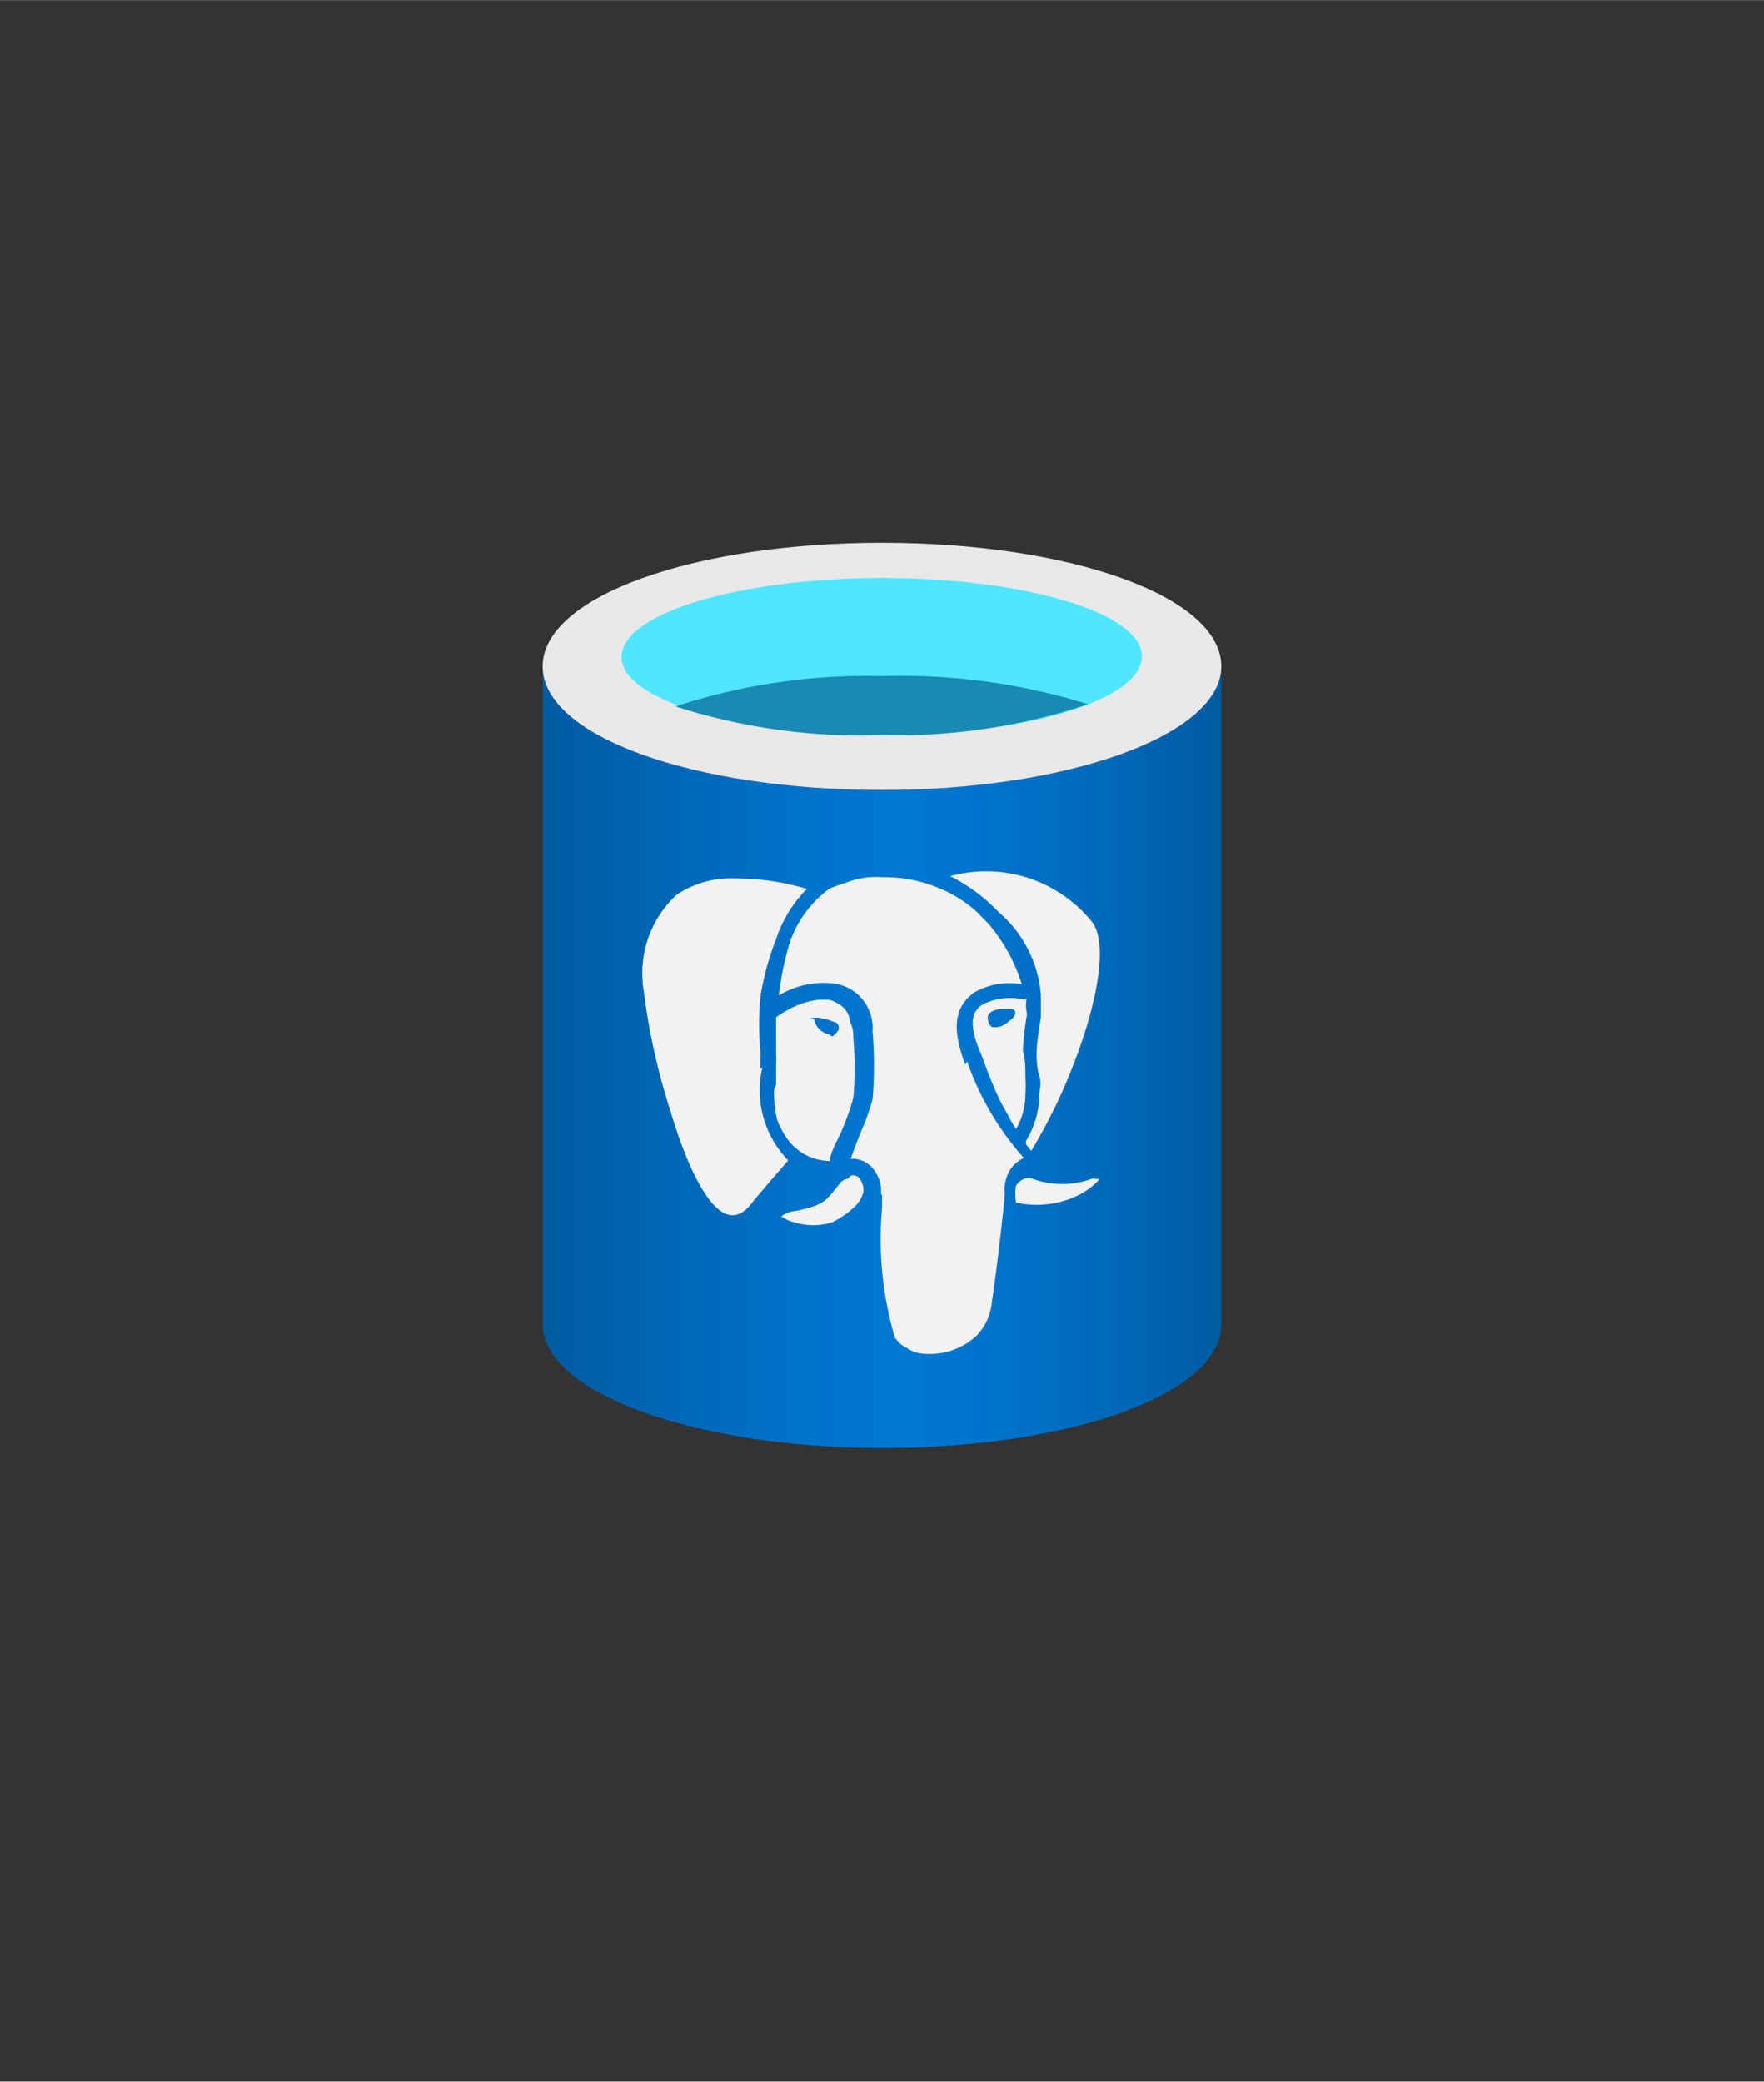<?xml version="1.0" encoding="UTF-8" standalone="no"?>
<!DOCTYPE svg PUBLIC "-//W3C//DTD SVG 1.1//EN" "http://www.w3.org/Graphics/SVG/1.1/DTD/svg11.dtd">
<!-- Generated by Microsoft Visio, SVG Export Azure Database for PostgreSQL.svg Page-1 -->
<svg xmlns="http://www.w3.org/2000/svg" xmlns:xlink="http://www.w3.org/1999/xlink" xmlns:ev="http://www.w3.org/2001/xml-events"
		width="1.535in" height="1.811in" viewBox="0 0 110.52 130.378" xml:space="preserve" color-interpolation-filters="sRGB"
		class="st6">
	<rect x="0" y="0" width="110.52" height="130.378" fill="#333333" stroke="none"/>
	<style type="text/css">
	<![CDATA[
		.st1 {fill:url(#grad0-6);stroke:none;stroke-linecap:butt;stroke-width:34}
		.st2 {fill:#e8e8e8;stroke:none;stroke-linecap:butt;stroke-width:34}
		.st3 {fill:#50e6ff;stroke:none;stroke-linecap:butt;stroke-width:34}
		.st4 {fill:#198ab3;stroke:none;stroke-linecap:butt;stroke-width:34}
		.st5 {fill:#f2f2f2;stroke:none;stroke-linecap:butt;stroke-width:34}
		.st6 {fill:none;fill-rule:evenodd;font-size:12px;overflow:visible;stroke-linecap:square;stroke-miterlimit:3}
	]]>
	</style>

	<defs id="Patterns_And_Gradients">
		<linearGradient id="grad0-6" x1="0" y1="0" x2="1" y2="0" gradientTransform="rotate(-0.009 0.5 0.5)">
			<stop offset="0" stop-color="#005ba1" stop-opacity="1"/>
			<stop offset="0.07" stop-color="#0060a9" stop-opacity="1"/>
			<stop offset="0.36" stop-color="#0071c8" stop-opacity="1"/>
			<stop offset="0.52" stop-color="#0078d4" stop-opacity="1"/>
			<stop offset="0.64" stop-color="#0074cd" stop-opacity="1"/>
			<stop offset="0.82" stop-color="#006abb" stop-opacity="1"/>
			<stop offset="1" stop-color="#005ba1" stop-opacity="1"/>
		</linearGradient>
	</defs>
	<g>
		<title>Page-1</title>
		<g id="group3938-1" transform="translate(34,-39.685)">
			<title>Azure Database for PostgreSQL</title>
			<g id="group3939-2">
				<title>Icon-databases-131</title>
				<g id="shape3940-3">
					<title>Sheet.3940</title>
					<path d="M21.26 89.16 C9.52 89.16 0 85.82 0 81.42 L0 122.64 C0 126.88 9.35 130.31 20.96 130.38 L21.26 130.38
								 C33 130.38 42.52 127.04 42.52 122.64 L42.52 81.42 C42.52 85.69 33 89.16 21.26 89.16 Z" class="st1"/>
				</g>
				<g id="shape3941-7" transform="translate(0,-41.219)">
					<title>Sheet.3941</title>
					<path d="M42.52 122.64 C42.52 126.91 33 130.38 21.26 130.38 C9.52 130.38 0 127.04 0 122.64 C0 118.24 9.52 114.9
								 21.26 114.9 C33 114.9 42.52 118.24 42.52 122.64 Z" class="st2"/>
				</g>
				<g id="shape3942-9" transform="translate(4.942,-44.654)">
					<title>Sheet.3942</title>
					<path d="M32.6 125.44 C32.6 128.18 25.31 130.38 16.32 130.38 C7.33 130.38 0 128.18 0 125.48 C0 122.77 7.3 120.54
								 16.32 120.54 C25.34 120.54 32.6 122.74 32.6 125.44 Z" class="st3"/>
				</g>
				<g id="shape3943-11" transform="translate(8.325,-44.654)">
					<title>Sheet.3943</title>
					<path d="M12.94 126.68 A38.639 38.851 -180 0 0 0 128.58 A38.241 38.451 -180 0 0 12.94 130.38 A38.042 38.251
								 -180 0 0 25.84 128.44 A39.568 39.785 -180 0 0 12.94 126.68 Z" class="st4"/>
				</g>
				<g id="shape3944-13" transform="translate(6.335,-5.903)">
					<title>Sheet.3944</title>
					<path d="M24.88 107.93 L24.88 109.33 A16.981 17.075 -180 0 0 24.61 111.44 C24.61 111.84 24.61 112.44 24.78
								 112.97 C24.94 113.5 24.78 113.87 24.78 114.17 A5.572 5.603 0 0 1 23.95 117.04 A1.426 1.434 -180
								 0 0 23.95 117.27 L24.28 117.67 A34.991 35.183 -180 0 0 27.79 109.74 C28.72 106.57 28.82 104.3 28.09
								 103.33 A8.557 8.604 -180 0 0 19.2 100.46 A10.912 10.972 0 0 1 22.22 102.7 A7.562 7.604 0 0
								 1 24.88 107.93 ZM23.85 108.2 A3.814 3.835 -180 0 0 21.23 108.5 C20.26 109.1 20.56 110.34 21.23
								 111.84 A25.77 25.912 -180 0 0 22.39 114.67 L22.69 115.2 C22.85 115.47 22.95 115.7 23.05 115.87
								 L23.32 116.3 A4.245 4.269 -180 0 0 23.91 114.14 A9.486 9.538 -180 0 0 23.91 113.04 C23.91
								 112.47 23.91 111.84 23.75 111.4 A20.232 20.343 0 0 1 24.01 109.1 A2.564 2.578 0 0 1 23.98
								 108.1 L23.85 108.2 ZM22.85 109.57 A1.327 1.334 0 0 1 22.25 109.9 A1.095 1.101 0 0 1 21.79
								 109.9 a0.763 0.767 0 0 1 -0.232 -0.634 C21.56 109.03 21.92 108.83 22.35 108.77 L22.98
								 108.77 C22.98 108.77 23.28 108.77 23.28 109.03 a0.663 0.667 0 0 1 -0.298 0.434 L22.85
								 109.57 ZM7.3 112.54 L7.3 111.97 A3.317 3.335 -180 0 0 7.3 111.4 A18.407 18.509 0 0 1 7.3 108.07
								 A17.313 17.408 0 0 1 8.29 104.4 A7.993 8.037 0 0 1 10.22 101.26 A15.854 15.941 -180 0 0 5.74
								 100.6 A6.202 6.236 -180 0 0 2.09 101.6 A6.633 6.67 -180 0 0 0 107.67 A40.696 40.919 -180
								 0 0 1.66 115.14 C2.79 118.94 4.08 121.27 5.21 121.64 C5.7 121.81 6.24 121.64 6.77 120.94 C7.69 119.81
								 8.56 118.84 9.05 118.27 A6.235 6.27 0 0 1 7.43 112.44 L7.3 112.54 ZM8.16 113.87 A7.23 7.27
								 -180 0 0 8.36 115.74 A4.975 5.002 -180 0 0 9.22 117.21 A3.549 3.568 -180 0 0 10.38 118.04
								 A3.615 3.635 -180 0 0 11.67 118.31 C11.67 117.74 12.14 117.04 12.44 116.3 A14.428 14.507 -180
								 0 0 13.13 114.34 A21.923 22.044 -180 0 0 13.13 110.64 C13.13 110.34 13.13 110 12.94 109.64 A1.492
								 1.501 -180 0 0 12.54 108.73 A2.189 2.201 -180 0 0 11.61 108.2 L10.95 108.2 A5.174 5.202 -180
								 0 0 9.35 108.67 A6.633 6.67 -180 0 0 8.29 109.3 L8.29 111.7 A2.852 2.868 0 0 1 8.29 112.2
								 L8.29 113.5 L8.16 113.87 ZM10.35 109.4 A1.526 1.534 0 0 1 11.28 109.4 A1.99 2.001 0 0 1 11.91
								 109.6 C12.21 109.6 12.24 109.97 12.21 110.07 A1.227 1.234 0 0 1 11.81 110.5 a0.995 1 0
								 0 1 -0.199 -0.133 A1.128 1.134 0 0 1 10.68 109.43 L10.35 109.4 ZM12.8 119.41 a0.763 0.767
								 -180 0 0 -0.431 0.2 L11.91 120.17 C11.34 120.87 11.11 121.11 9.49 121.44 A1.725 1.734
								 -180 0 0 8.62 121.77 A1.924 1.934 -180 0 0 9.42 122.14 A3.914 3.935 -180 0 0 11.81 122.14
								 A5.638 5.669 -180 0 0 13.1 121.27 A2.023 2.034 -180 0 0 13.76 120.24 A1.194 1.201 -180
								 0 0 13.43 119.31 a0.497 0.5 -180 0 0 -0.497 -0.067 L12.8 119.41 ZM28.09 119.41 A5.406
								 5.436 0 0 1 24.34 119.41 a0.73 0.734 -180 0 0 -0.464 -1.42109E-14 a0.995 1 -180
								 0 0 -0.564 0.467 A3.615 3.635 -180 0 0 23.32 120.91 A5.97 6.003 -180 0 0 26.96 120.57
								 A4.511 4.535 -180 0 0 28.56 119.44 L28.09 119.41 ZM20.13 112.27 C19.67 110.9 19 108.93 20.73
								 107.73 A4.478 4.502 0 0 1 23.68 107.23 A10.547 10.605 -180 0 0 21.56 103.4 L21.23 103.07 L21.03
								 102.87 A1.128 1.134 -180 0 0 20.83 102.67 A7.761 7.804 -180 0 0 18.61 101.26 A8.723 8.771
								 -180 0 0 14.93 100.53 A5.041 5.069 -180 0 0 12.6 100.9 A5.87 5.903 -180 0 0 11.61 101.26
								 A6.965 7.003 -180 0 0 9.15 104.6 A19.369 19.476 -180 0 0 8.46 107.93 A5.506 5.536 0 0 1 11.77
								 107.17 A2.786 2.801 0 0 1 14.33 110.2 A24.079 24.211 0 0 1 14.33 114.44 A12.835 12.906 0 0 1
								 13.57 116.54 C13.37 117.11 13.1 117.71 12.97 118.17 A1.658 1.667 0 0 1 14.23 118.64 A2.189 2.201
								 0 0 1 14.86 120.41 L14.93 120.41 L14.93 121.21 A21.724 21.843 -180 0 0 15.72 129.34 A1.791 1.801
								 -180 0 0 16.52 130.04 A1.99 2.001 -180 0 0 17.55 130.38 A4.312 4.335 -180 0 0 20.86 129.24
								 A3.482 3.502 -180 0 0 21.82 127.04 C22.06 125.54 22.55 121.37 22.62 120.37 A2.388 2.401 0 0
								 1 22.92 118.91 A2.09 2.101 0 0 1 23.81 118.11 A17.777 17.875 0 0 1 20.26 112.07 L20.13 112.27
								 Z" class="st5"/>
				</g>
			</g>
		</g>
	</g>
</svg>
